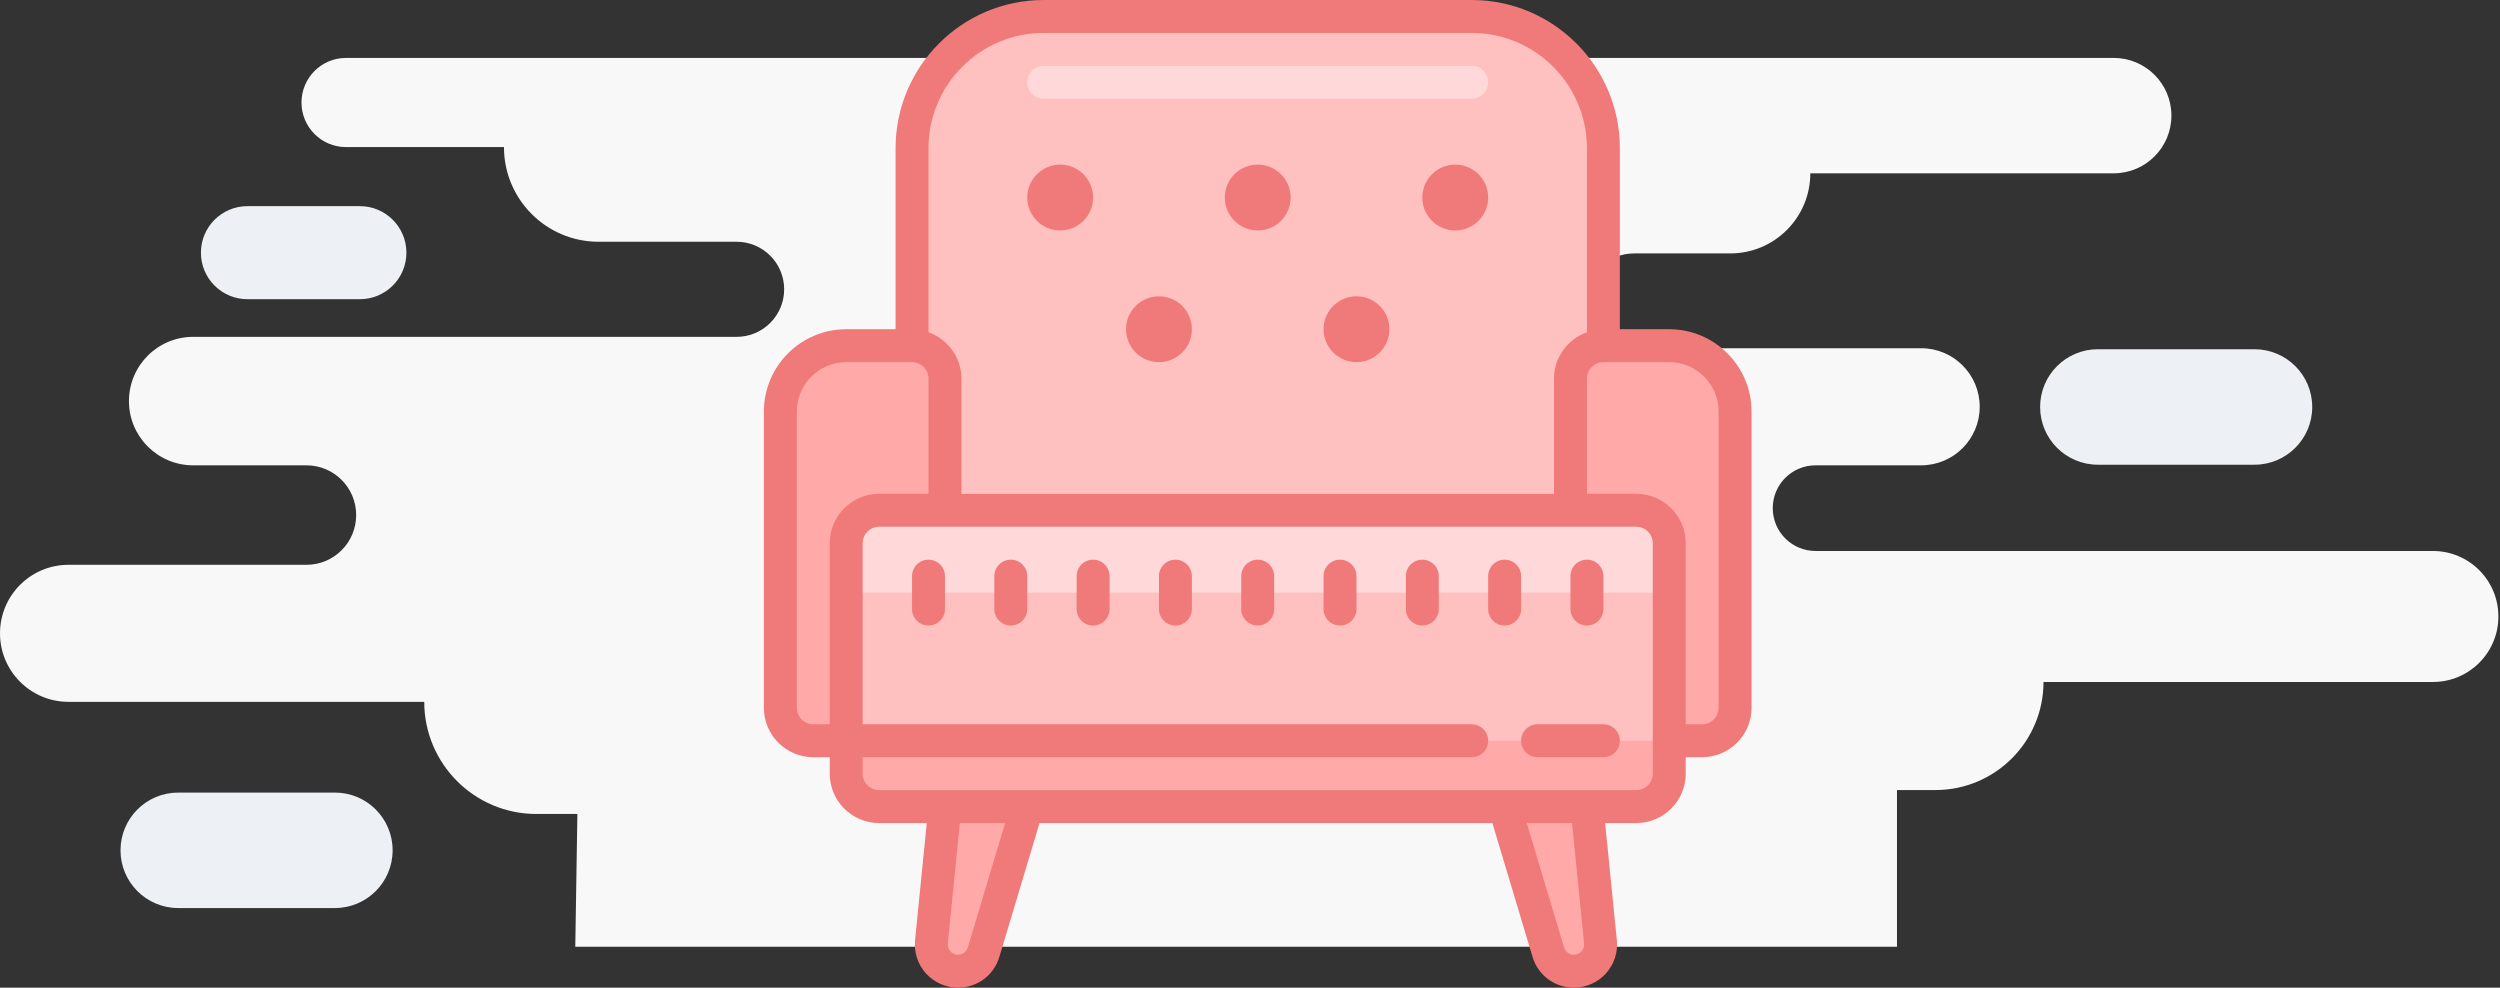 <?xml version="1.0" encoding="UTF-8"?>
<svg width="324px" height="128px" viewBox="0 0 324 128" version="1.1" xmlns="http://www.w3.org/2000/svg" xmlns:xlink="http://www.w3.org/1999/xlink">
    <rect x="0" y="0" width="324" height="128" fill="#333333" stroke="none"/>
    <!-- Generator: Sketch 41.2 (35397) - http://www.bohemiancoding.com/sketch -->
    <title>Page 1</title>
    <desc>Created with Sketch.</desc>
    <defs></defs>
    <g id="Page-1" stroke="none" stroke-width="1" fill="none" fill-rule="evenodd">
        <g>
            <g id="Group-3" transform="translate(0, 7.202)" fill="#F8F8F8">
                <path d="M44.846,0.305 L273.943,0.305 C278.07,0.305 281.415,3.653 281.415,7.782 C281.415,11.912 278.07,15.259 273.943,15.259 L234.617,15.259 C234.617,20.993 229.971,25.642 224.241,25.642 L211.761,25.642 C208.369,25.642 205.62,28.392 205.62,31.785 C205.62,35.178 208.369,37.929 211.761,37.929 L248.988,37.929 C253.175,37.929 256.57,41.326 256.57,45.516 C256.57,49.706 253.175,53.103 248.988,53.103 L235.296,53.103 C232.232,53.103 229.748,55.589 229.748,58.655 C229.748,61.721 232.232,64.206 235.296,64.206 L315.309,64.206 C319.994,64.206 323.792,68.006 323.792,72.695 C323.792,77.383 319.994,81.183 315.309,81.183 L264.837,81.183 C264.837,88.917 258.571,95.187 250.842,95.187 L245.849,95.187 L245.849,115.493 L74.557,115.493 L74.829,98.288 L69.506,98.288 C61.485,98.288 54.982,91.781 54.982,83.756 L8.874,83.756 C3.973,83.756 0,79.781 0,74.877 C0,69.973 3.973,65.997 8.874,65.997 L39.717,65.997 C43.275,65.997 46.16,63.111 46.16,59.551 C46.16,55.99 43.275,53.103 39.717,53.103 L25.031,53.103 C20.437,53.103 16.712,49.377 16.712,44.779 C16.712,40.181 20.437,36.454 25.031,36.454 L95.468,36.454 C98.869,36.454 101.627,33.695 101.627,30.292 C101.627,26.888 98.869,24.13 95.468,24.13 L77.576,24.13 C70.804,24.13 65.314,18.636 65.314,11.86 L44.846,11.86 C41.657,11.86 39.073,9.273 39.073,6.083 C39.073,2.891 41.657,0.305 44.846,0.305" id="Fill-1"></path>
            </g>
            <path d="M292.187,60.226 L271.877,60.226 C267.747,60.226 264.399,56.876 264.399,52.744 C264.399,48.612 267.747,45.262 271.877,45.262 L292.187,45.262 C296.317,45.262 299.665,48.612 299.665,52.744 C299.665,56.876 296.317,60.226 292.187,60.226" id="Fill-4" fill="#EDF0F4"></path>
            <path d="M43.406,117.682 L23.095,117.682 C18.965,117.682 15.618,114.332 15.618,110.2 C15.618,106.068 18.965,102.718 23.095,102.718 L43.406,102.718 C47.536,102.718 50.884,106.068 50.884,110.2 C50.884,114.332 47.536,117.682 43.406,117.682" id="Fill-6" fill="#EDF0F4"></path>
            <path d="M46.645,38.775 L32.064,38.775 C28.737,38.775 26.039,36.076 26.039,32.747 C26.039,29.417 28.737,26.718 32.064,26.718 L46.645,26.718 C49.972,26.718 52.67,29.417 52.67,32.747 C52.67,36.076 49.972,38.775 46.645,38.775" id="Fill-8" fill="#EDF0F4"></path>
            <g id="41-Chair-Armchair-Lounge-Furniture-House-Interior" transform="translate(99, 0)">
                <polygon id="Fill-305" fill="#FFA9A9" points="23.467 96 2.133 96 2.133 49.956 7.823 44.8 23.467 44.8"></polygon>
                <polygon id="Fill-306" fill="#FFA9A9" points="104.533 96 125.867 96 125.867 49.956 120.177 44.8 104.533 44.8"></polygon>
                <path d="M113.067,104.533 L14.933,104.533 C12.578,104.533 10.667,102.622 10.667,100.267 L10.667,70.4 C10.667,68.045 12.578,66.133 14.933,66.133 L113.067,66.133 C115.422,66.133 117.333,68.045 117.333,70.4 L117.333,100.267 C117.333,102.622 115.422,104.533 113.067,104.533 Z" id="Fill-307" fill="#FFC0C0"></path>
                <polygon id="Fill-309" fill="#FFA9A9" points="10.667 104.533 117.333 104.533 117.333 96 10.667 96"></polygon>
                <polygon id="Fill-311" fill="#FFD9D9" points="10.667 76.8 117.333 76.8 117.333 66.133 10.667 66.133"></polygon>
                <polygon id="Fill-312" fill="#FFC0C0" points="19.2 16.177 19.2 44.8 23.467 44.8 23.467 64 104.533 64 104.533 44.8 108.8 44.8 108.8 14.223 96.71 2.133 30.044 2.133"></polygon>
                <polygon id="Fill-313" fill="#FFA9A9" points="27.733 125.867 21.333 125.867 23.467 104.533 34.133 104.533"></polygon>
                <polygon id="Fill-314" fill="#FFA9A9" points="102.4 125.867 108.8 125.867 106.667 104.533 96 104.533"></polygon>
                <path d="M38.4,29.867 C40.753,29.867 42.667,27.953 42.667,25.6 C42.667,23.247 40.753,21.333 38.4,21.333 C36.047,21.333 34.133,23.247 34.133,25.6 C34.133,27.953 36.047,29.867 38.4,29.867" id="Fill-315" fill="#F07979"></path>
                <path d="M64,29.867 C66.353,29.867 68.267,27.953 68.267,25.6 C68.267,23.247 66.353,21.333 64,21.333 C61.647,21.333 59.733,23.247 59.733,25.6 C59.733,27.953 61.647,29.867 64,29.867" id="Fill-316" fill="#F07979"></path>
                <path d="M51.2,46.933 C53.553,46.933 55.467,45.02 55.467,42.667 C55.467,40.314 53.553,38.4 51.2,38.4 C48.847,38.4 46.933,40.314 46.933,42.667 C46.933,45.02 48.847,46.933 51.2,46.933" id="Fill-317" fill="#F07979"></path>
                <path d="M76.8,46.933 C79.153,46.933 81.067,45.02 81.067,42.667 C81.067,40.314 79.153,38.4 76.8,38.4 C74.447,38.4 72.533,40.314 72.533,42.667 C72.533,45.02 74.447,46.933 76.8,46.933" id="Fill-318" fill="#F07979"></path>
                <path d="M89.6,29.867 C91.953,29.867 93.867,27.953 93.867,25.6 C93.867,23.247 91.953,21.333 89.6,21.333 C87.247,21.333 85.333,23.247 85.333,25.6 C85.333,27.953 87.247,29.867 89.6,29.867" id="Fill-319" fill="#F07979"></path>
                <path d="M108.8,93.867 L100.267,93.867 C99.089,93.867 98.133,94.82 98.133,96 C98.133,97.18 99.089,98.133 100.267,98.133 L108.8,98.133 C109.978,98.133 110.933,97.18 110.933,96 C110.933,94.82 109.978,93.867 108.8,93.867" id="Fill-320" fill="#F07979"></path>
                <path d="M21.333,72.533 C20.156,72.533 19.2,73.487 19.2,74.667 L19.2,78.933 C19.2,80.113 20.156,81.067 21.333,81.067 C22.511,81.067 23.467,80.113 23.467,78.933 L23.467,74.667 C23.467,73.487 22.511,72.533 21.333,72.533" id="Fill-321" fill="#F07979"></path>
                <path d="M32,72.533 C30.822,72.533 29.867,73.487 29.867,74.667 L29.867,78.933 C29.867,80.113 30.822,81.067 32,81.067 C33.178,81.067 34.133,80.113 34.133,78.933 L34.133,74.667 C34.133,73.487 33.178,72.533 32,72.533" id="Fill-322" fill="#F07979"></path>
                <path d="M42.667,72.533 C41.489,72.533 40.533,73.487 40.533,74.667 L40.533,78.933 C40.533,80.113 41.489,81.067 42.667,81.067 C43.844,81.067 44.8,80.113 44.8,78.933 L44.8,74.667 C44.8,73.487 43.844,72.533 42.667,72.533" id="Fill-323" fill="#F07979"></path>
                <path d="M53.333,72.533 C52.156,72.533 51.2,73.487 51.2,74.667 L51.2,78.933 C51.2,80.113 52.156,81.067 53.333,81.067 C54.511,81.067 55.467,80.113 55.467,78.933 L55.467,74.667 C55.467,73.487 54.511,72.533 53.333,72.533" id="Fill-324" fill="#F07979"></path>
                <path d="M64,72.533 C62.822,72.533 61.867,73.487 61.867,74.667 L61.867,78.933 C61.867,80.113 62.822,81.067 64,81.067 C65.178,81.067 66.133,80.113 66.133,78.933 L66.133,74.667 C66.133,73.487 65.178,72.533 64,72.533" id="Fill-325" fill="#F07979"></path>
                <path d="M74.667,72.533 C73.489,72.533 72.533,73.487 72.533,74.667 L72.533,78.933 C72.533,80.113 73.489,81.067 74.667,81.067 C75.844,81.067 76.8,80.113 76.8,78.933 L76.8,74.667 C76.8,73.487 75.844,72.533 74.667,72.533" id="Fill-326" fill="#F07979"></path>
                <path d="M85.333,72.533 C84.156,72.533 83.2,73.487 83.2,74.667 L83.2,78.933 C83.2,80.113 84.156,81.067 85.333,81.067 C86.511,81.067 87.467,80.113 87.467,78.933 L87.467,74.667 C87.467,73.487 86.511,72.533 85.333,72.533" id="Fill-327" fill="#F07979"></path>
                <path d="M98.133,74.667 C98.133,73.487 97.178,72.533 96,72.533 C94.822,72.533 93.867,73.487 93.867,74.667 L93.867,78.933 C93.867,80.113 94.822,81.067 96,81.067 C97.178,81.067 98.133,80.113 98.133,78.933 L98.133,74.667 Z" id="Fill-328" fill="#F07979"></path>
                <path d="M106.667,81.067 C107.844,81.067 108.8,80.113 108.8,78.933 L108.8,74.667 C108.8,73.487 107.844,72.533 106.667,72.533 C105.489,72.533 104.533,73.487 104.533,74.667 L104.533,78.933 C104.533,80.113 105.489,81.067 106.667,81.067" id="Fill-329" fill="#F07979"></path>
                <path d="M123.733,91.733 C123.733,92.911 122.775,93.867 121.6,93.867 L119.467,93.867 L119.467,70.4 C119.467,66.871 116.595,64 113.067,64 L106.667,64 L106.667,49.067 C106.667,47.889 107.625,46.933 108.8,46.933 L117.333,46.933 C120.862,46.933 123.733,49.805 123.733,53.333 L123.733,91.733 Z M115.2,100.267 C115.2,101.444 114.242,102.4 113.067,102.4 L108.597,102.4 L93.133,102.4 L37.001,102.4 L21.536,102.4 L14.933,102.4 C13.758,102.4 12.8,101.444 12.8,100.267 L12.8,98.133 L91.733,98.133 C92.911,98.133 93.867,97.18 93.867,96 C93.867,94.82 92.911,93.867 91.733,93.867 L12.8,93.867 L12.8,70.4 C12.8,69.222 13.758,68.267 14.933,68.267 L113.067,68.267 C114.242,68.267 115.2,69.222 115.2,70.4 L115.2,100.267 Z M106.298,122.278 C106.349,122.788 106.11,123.136 105.963,123.298 C105.815,123.46 105.493,123.733 104.973,123.733 C104.393,123.733 103.87,123.345 103.706,122.793 L98.867,106.667 L104.736,106.667 L106.298,122.278 Z M26.43,122.79 C26.263,123.345 25.741,123.733 25.152,123.733 C24.64,123.733 24.318,123.46 24.171,123.298 C24.023,123.136 23.785,122.788 23.836,122.278 L25.397,106.667 L31.266,106.667 L26.43,122.79 Z M4.267,91.733 L4.267,53.333 C4.267,49.805 7.138,46.933 10.667,46.933 L19.2,46.933 C20.375,46.933 21.333,47.889 21.333,49.067 L21.333,64 L14.933,64 C11.405,64 8.533,66.871 8.533,70.4 L8.533,93.867 L6.4,93.867 C5.225,93.867 4.267,92.911 4.267,91.733 L4.267,91.733 Z M36.267,4.267 L91.733,4.267 C99.968,4.267 106.667,10.967 106.667,19.2 L106.667,43.061 C104.188,43.945 102.4,46.289 102.4,49.067 L102.4,64 L25.6,64 L25.6,49.067 C25.6,46.289 23.812,43.945 21.333,43.061 L21.333,19.2 C21.333,10.967 28.032,4.267 36.267,4.267 L36.267,4.267 Z M117.333,42.667 L110.933,42.667 L110.933,19.2 C110.933,8.612 102.319,0 91.733,0 L36.267,0 C25.681,0 17.067,8.612 17.067,19.2 L17.067,42.667 L10.667,42.667 C4.785,42.667 0,47.452 0,53.333 L0,91.733 C0,95.262 2.871,98.133 6.4,98.133 L8.533,98.133 L8.533,100.267 C8.533,103.795 11.405,106.667 14.933,106.667 L21.109,106.667 L19.59,121.854 C19.433,123.422 19.951,124.992 21.007,126.161 C22.065,127.33 23.575,128 25.161,128 C27.648,128 29.801,126.4 30.515,124.017 L35.721,106.667 L94.413,106.667 L99.618,124.017 C100.333,126.4 102.485,128 104.981,128 C106.558,128 108.068,127.33 109.126,126.161 C110.182,124.992 110.701,123.422 110.543,121.854 L109.024,106.667 L113.067,106.667 C116.595,106.667 119.467,103.795 119.467,100.267 L119.467,98.133 L121.6,98.133 C125.129,98.133 128,95.262 128,91.733 L128,53.333 C128,47.452 123.215,42.667 117.333,42.667 L117.333,42.667 Z" id="Fill-330" fill="#F07979"></path>
                <path d="M93.867,10.667 L93.867,10.667 C93.867,11.846 92.911,12.8 91.733,12.8 L36.267,12.8 C35.089,12.8 34.133,11.846 34.133,10.667 C34.133,9.487 35.089,8.533 36.267,8.533 L91.733,8.533 C92.911,8.533 93.867,9.487 93.867,10.667" id="Fill-331" fill="#FFD9D9"></path>
            </g>
        </g>
    </g>
</svg>